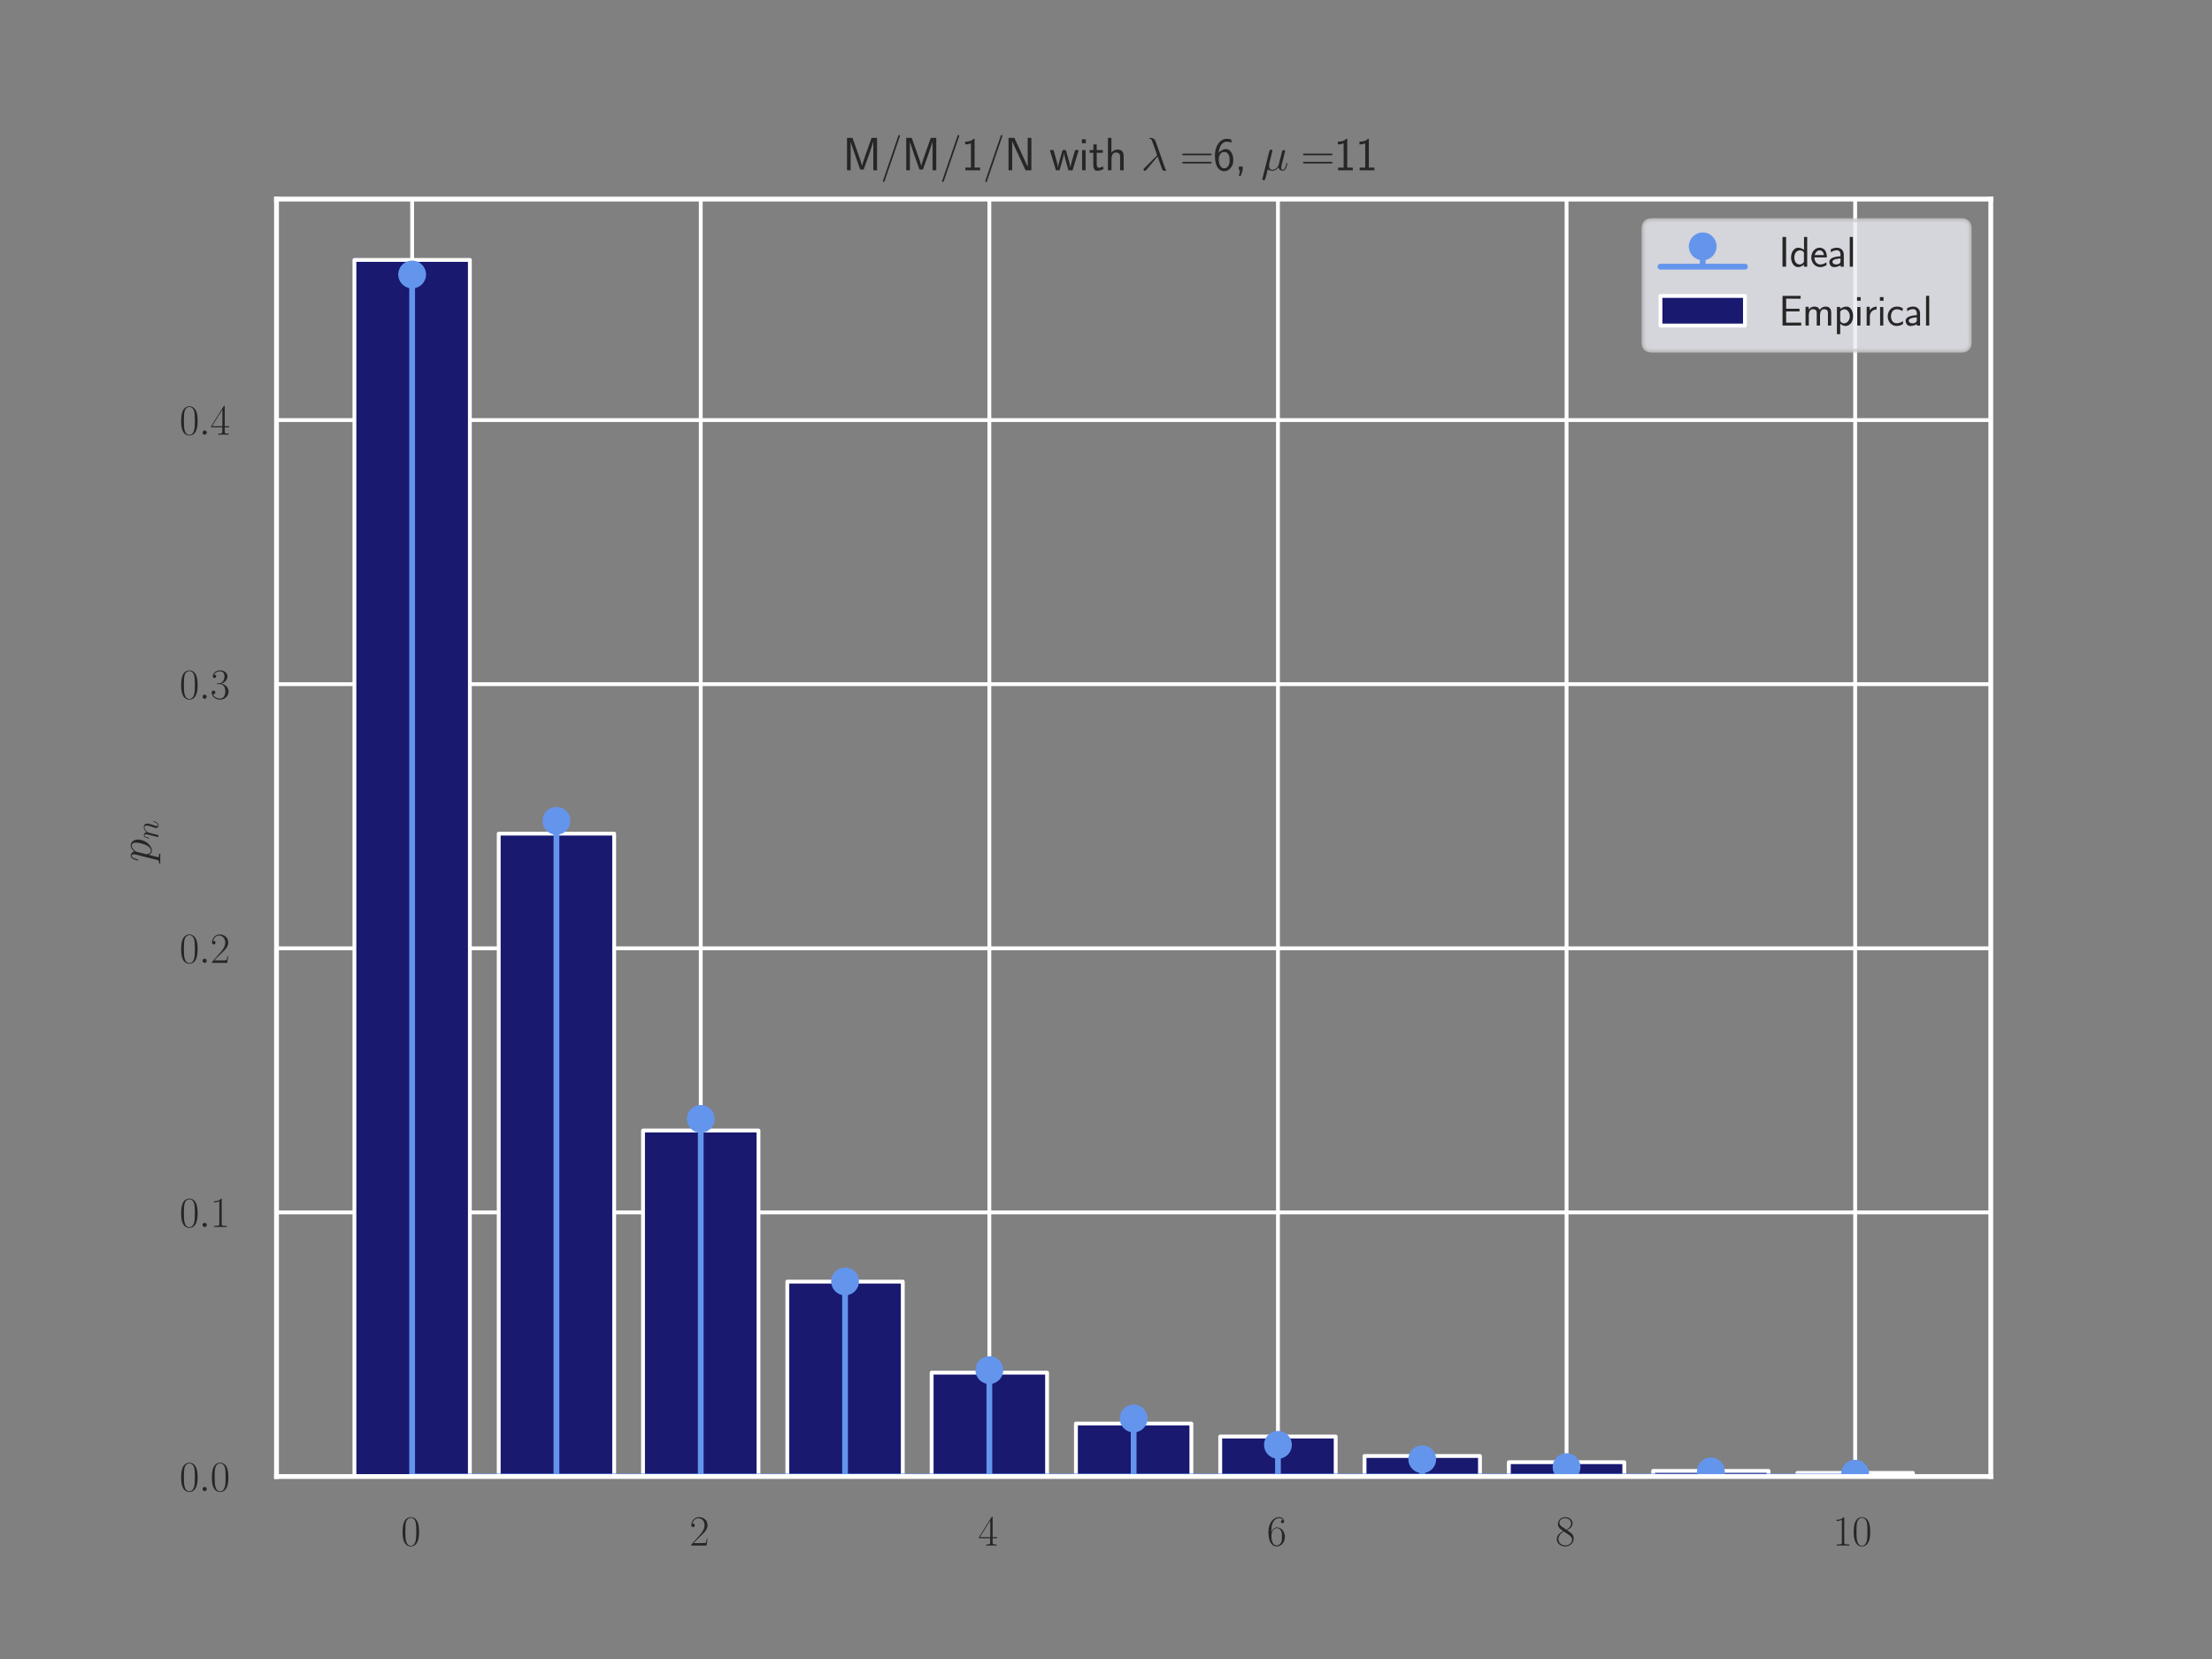 <?xml version="1.0" encoding="utf-8" standalone="no"?>
<!DOCTYPE svg PUBLIC "-//W3C//DTD SVG 1.1//EN"
  "http://www.w3.org/Graphics/SVG/1.1/DTD/svg11.dtd">
<svg xmlns:xlink="http://www.w3.org/1999/xlink" width="460.8pt" height="345.6pt" viewBox="0 0 460.8 345.6" xmlns="http://www.w3.org/2000/svg" version="1.1">
 <rect x="0" y="0" width="460.8" height="345.6" fill="#808080" stroke="none"/>
 <defs>
  <style type="text/css">*{stroke-linejoin: round; stroke-linecap: butt}</style>
 </defs>
 <g id="figure_1">
  <g id="patch_1">
   <path d="M 0 345.6 
L 460.8 345.6 
L 460.8 0 
L 0 0 
L 0 345.6 
z
" style="fill: none"/>
  </g>
  <g id="axes_1">
   <g id="patch_2">
    <path d="M 57.6 307.584 
L 414.72 307.584 
L 414.72 41.472 
L 57.6 41.472 
L 57.6 307.584 
z
" style="fill: none"/>
   </g>
   <g id="matplotlib.axis_1">
    <g id="xtick_1">
     <g id="line2d_1">
      <path d="M 85.857 307.584 
L 85.857 41.472 
" clip-path="url(#p8dc1a38977)" style="fill: none; stroke: #ffffff; stroke-width: 0.8; stroke-linecap: round"/>
     </g>
     <g id="text_1">
      <!-- $\mathdefault{0}$ -->
      <g style="fill: #262626" transform="translate(83.528 321.972) scale(0.088 -0.088)">
       <defs>
        <path id="CMR17-30" d="M 2688 2038 
C 2688 2430 2682 3099 2413 3613 
C 2176 4063 1798 4224 1466 4224 
C 1158 4224 768 4082 525 3620 
C 269 3137 243 2539 243 2038 
C 243 1671 250 1112 448 623 
C 723 -39 1216 -128 1466 -128 
C 1760 -128 2208 -7 2470 604 
C 2662 1048 2688 1568 2688 2038 
z
M 1466 -26 
C 1056 -26 813 328 723 816 
C 653 1196 653 1749 653 2109 
C 653 2604 653 3015 736 3407 
C 858 3954 1216 4121 1466 4121 
C 1728 4121 2067 3947 2189 3420 
C 2272 3054 2278 2623 2278 2109 
C 2278 1691 2278 1176 2202 797 
C 2067 96 1690 -26 1466 -26 
z
" transform="scale(0.016)"/>
       </defs>
       <use xlink:href="#CMR17-30" transform="scale(0.996)"/>
      </g>
     </g>
    </g>
    <g id="xtick_2">
     <g id="line2d_2">
      <path d="M 145.978 307.584 
L 145.978 41.472 
" clip-path="url(#p8dc1a38977)" style="fill: none; stroke: #ffffff; stroke-width: 0.8; stroke-linecap: round"/>
     </g>
     <g id="text_2">
      <!-- $\mathdefault{2}$ -->
      <g style="fill: #262626" transform="translate(143.649 321.972) scale(0.088 -0.088)">
       <defs>
        <path id="CMR17-32" d="M 2669 990 
L 2554 990 
C 2490 537 2438 460 2413 422 
C 2381 371 1920 371 1830 371 
L 602 371 
C 832 620 1280 1073 1824 1596 
C 2214 1966 2669 2400 2669 3033 
C 2669 3788 2067 4224 1395 4224 
C 691 4224 262 3603 262 3027 
C 262 2777 448 2745 525 2745 
C 589 2745 781 2783 781 3007 
C 781 3206 614 3264 525 3264 
C 486 3264 448 3257 422 3244 
C 544 3788 915 4057 1306 4057 
C 1862 4057 2227 3616 2227 3033 
C 2227 2477 1901 1998 1536 1583 
L 262 147 
L 262 0 
L 2515 0 
L 2669 990 
z
" transform="scale(0.016)"/>
       </defs>
       <use xlink:href="#CMR17-32" transform="scale(0.996)"/>
      </g>
     </g>
    </g>
    <g id="xtick_3">
     <g id="line2d_3">
      <path d="M 206.099 307.584 
L 206.099 41.472 
" clip-path="url(#p8dc1a38977)" style="fill: none; stroke: #ffffff; stroke-width: 0.8; stroke-linecap: round"/>
     </g>
     <g id="text_3">
      <!-- $\mathdefault{4}$ -->
      <g style="fill: #262626" transform="translate(203.771 321.972) scale(0.088 -0.088)">
       <defs>
        <path id="CMR17-34" d="M 2150 4147 
C 2150 4281 2144 4288 2029 4288 
L 128 1254 
L 128 1088 
L 1779 1088 
L 1779 460 
C 1779 230 1766 166 1318 166 
L 1197 166 
L 1197 0 
C 1402 12 1747 12 1965 12 
C 2182 12 2528 12 2733 0 
L 2733 166 
L 2611 166 
C 2163 166 2150 230 2150 460 
L 2150 1088 
L 2803 1088 
L 2803 1254 
L 2150 1254 
L 2150 4147 
z
M 1798 3723 
L 1798 1254 
L 256 1254 
L 1798 3723 
z
" transform="scale(0.016)"/>
       </defs>
       <use xlink:href="#CMR17-34" transform="scale(0.996)"/>
      </g>
     </g>
    </g>
    <g id="xtick_4">
     <g id="line2d_4">
      <path d="M 266.221 307.584 
L 266.221 41.472 
" clip-path="url(#p8dc1a38977)" style="fill: none; stroke: #ffffff; stroke-width: 0.8; stroke-linecap: round"/>
     </g>
     <g id="text_4">
      <!-- $\mathdefault{6}$ -->
      <g style="fill: #262626" transform="translate(263.892 321.972) scale(0.088 -0.088)">
       <defs>
        <path id="CMR17-36" d="M 678 2198 
C 678 3712 1395 4076 1811 4076 
C 1946 4076 2272 4049 2400 3782 
C 2298 3782 2106 3782 2106 3558 
C 2106 3385 2246 3328 2336 3328 
C 2394 3328 2566 3353 2566 3571 
C 2566 3987 2246 4224 1805 4224 
C 1043 4224 243 3411 243 2011 
C 243 257 966 -128 1478 -128 
C 2099 -128 2688 431 2688 1295 
C 2688 2101 2170 2688 1517 2688 
C 1126 2688 838 2430 678 1979 
L 678 2198 
z
M 1478 25 
C 691 25 691 1212 691 1450 
C 691 1914 909 2585 1504 2585 
C 1613 2585 1926 2585 2138 2140 
C 2253 1889 2253 1624 2253 1302 
C 2253 954 2253 696 2118 438 
C 1978 173 1773 25 1478 25 
z
" transform="scale(0.016)"/>
       </defs>
       <use xlink:href="#CMR17-36" transform="scale(0.996)"/>
      </g>
     </g>
    </g>
    <g id="xtick_5">
     <g id="line2d_5">
      <path d="M 326.342 307.584 
L 326.342 41.472 
" clip-path="url(#p8dc1a38977)" style="fill: none; stroke: #ffffff; stroke-width: 0.8; stroke-linecap: round"/>
     </g>
     <g id="text_5">
      <!-- $\mathdefault{8}$ -->
      <g style="fill: #262626" transform="translate(324.013 321.972) scale(0.088 -0.088)">
       <defs>
        <path id="CMR17-38" d="M 1741 2289 
C 2144 2494 2554 2803 2554 3298 
C 2554 3884 1990 4224 1472 4224 
C 890 4224 378 3800 378 3215 
C 378 3054 416 2777 666 2533 
C 730 2469 998 2276 1171 2154 
C 883 2006 211 1652 211 945 
C 211 282 838 -128 1459 -128 
C 2144 -128 2720 366 2720 1022 
C 2720 1607 2330 1877 2074 2051 
L 1741 2289 
z
M 902 2855 
C 851 2887 595 3086 595 3388 
C 595 3781 998 4076 1459 4076 
C 1965 4076 2336 3716 2336 3298 
C 2336 2700 1670 2359 1638 2359 
C 1632 2359 1626 2359 1574 2398 
L 902 2855 
z
M 2080 1536 
C 2176 1466 2483 1253 2483 861 
C 2483 385 2010 25 1472 25 
C 890 25 448 443 448 951 
C 448 1459 838 1884 1280 2083 
L 2080 1536 
z
" transform="scale(0.016)"/>
       </defs>
       <use xlink:href="#CMR17-38" transform="scale(0.996)"/>
      </g>
     </g>
    </g>
    <g id="xtick_6">
     <g id="line2d_6">
      <path d="M 386.463 307.584 
L 386.463 41.472 
" clip-path="url(#p8dc1a38977)" style="fill: none; stroke: #ffffff; stroke-width: 0.8; stroke-linecap: round"/>
     </g>
     <g id="text_6">
      <!-- $\mathdefault{10}$ -->
      <g style="fill: #262626" transform="translate(381.805 321.972) scale(0.088 -0.088)">
       <defs>
        <path id="CMR17-31" d="M 1702 4083 
C 1702 4217 1696 4224 1606 4224 
C 1357 3927 979 3833 621 3820 
C 602 3820 570 3820 563 3808 
C 557 3795 557 3782 557 3648 
C 755 3648 1088 3686 1344 3839 
L 1344 467 
C 1344 243 1331 166 781 166 
L 589 166 
L 589 0 
C 896 6 1216 12 1523 12 
C 1830 12 2150 6 2458 0 
L 2458 166 
L 2266 166 
C 1715 166 1702 236 1702 467 
L 1702 4083 
z
" transform="scale(0.016)"/>
       </defs>
       <use xlink:href="#CMR17-31" transform="scale(0.996)"/>
       <use xlink:href="#CMR17-30" transform="translate(45.69 0) scale(0.996)"/>
      </g>
     </g>
    </g>
   </g>
   <g id="matplotlib.axis_2">
    <g id="ytick_1">
     <g id="line2d_7">
      <path d="M 57.6 307.584 
L 414.72 307.584 
" clip-path="url(#p8dc1a38977)" style="fill: none; stroke: #ffffff; stroke-width: 0.8; stroke-linecap: round"/>
     </g>
     <g id="text_7">
      <!-- $\mathdefault{0.0}$ -->
      <g style="fill: #262626" transform="translate(37.397 310.628) scale(0.088 -0.088)">
       <defs>
        <path id="CMMI12-3a" d="M 1178 307 
C 1178 492 1024 620 870 620 
C 685 620 557 467 557 313 
C 557 128 710 0 864 0 
C 1050 0 1178 153 1178 307 
z
" transform="scale(0.016)"/>
       </defs>
       <use xlink:href="#CMR17-30" transform="scale(0.996)"/>
       <use xlink:href="#CMMI12-3a" transform="translate(45.69 0) scale(0.996)"/>
       <use xlink:href="#CMR17-30" transform="translate(72.788 0) scale(0.996)"/>
      </g>
     </g>
    </g>
    <g id="ytick_2">
     <g id="line2d_8">
      <path d="M 57.6 252.565 
L 414.72 252.565 
" clip-path="url(#p8dc1a38977)" style="fill: none; stroke: #ffffff; stroke-width: 0.8; stroke-linecap: round"/>
     </g>
     <g id="text_8">
      <!-- $\mathdefault{0.1}$ -->
      <g style="fill: #262626" transform="translate(37.397 255.609) scale(0.088 -0.088)">
       <use xlink:href="#CMR17-30" transform="scale(0.996)"/>
       <use xlink:href="#CMMI12-3a" transform="translate(45.69 0) scale(0.996)"/>
       <use xlink:href="#CMR17-31" transform="translate(72.788 0) scale(0.996)"/>
      </g>
     </g>
    </g>
    <g id="ytick_3">
     <g id="line2d_9">
      <path d="M 57.6 197.546 
L 414.72 197.546 
" clip-path="url(#p8dc1a38977)" style="fill: none; stroke: #ffffff; stroke-width: 0.8; stroke-linecap: round"/>
     </g>
     <g id="text_9">
      <!-- $\mathdefault{0.2}$ -->
      <g style="fill: #262626" transform="translate(37.397 200.59) scale(0.088 -0.088)">
       <use xlink:href="#CMR17-30" transform="scale(0.996)"/>
       <use xlink:href="#CMMI12-3a" transform="translate(45.69 0) scale(0.996)"/>
       <use xlink:href="#CMR17-32" transform="translate(72.788 0) scale(0.996)"/>
      </g>
     </g>
    </g>
    <g id="ytick_4">
     <g id="line2d_10">
      <path d="M 57.6 142.527 
L 414.72 142.527 
" clip-path="url(#p8dc1a38977)" style="fill: none; stroke: #ffffff; stroke-width: 0.8; stroke-linecap: round"/>
     </g>
     <g id="text_10">
      <!-- $\mathdefault{0.3}$ -->
      <g style="fill: #262626" transform="translate(37.397 145.572) scale(0.088 -0.088)">
       <defs>
        <path id="CMR17-33" d="M 1414 2176 
C 1984 2176 2234 1673 2234 1094 
C 2234 322 1824 25 1453 25 
C 1114 25 563 193 390 691 
C 422 678 454 678 486 678 
C 640 678 755 780 755 947 
C 755 1132 614 1216 486 1216 
C 378 1216 211 1164 211 927 
C 211 335 787 -128 1466 -128 
C 2176 -128 2720 432 2720 1087 
C 2720 1718 2208 2176 1600 2246 
C 2086 2347 2554 2776 2554 3353 
C 2554 3856 2048 4224 1472 4224 
C 890 4224 378 3862 378 3347 
C 378 3123 544 3084 627 3084 
C 762 3084 877 3167 877 3334 
C 877 3500 762 3584 627 3584 
C 602 3584 570 3584 544 3571 
C 730 3999 1235 4076 1459 4076 
C 1683 4076 2106 3966 2106 3347 
C 2106 3167 2080 2851 1862 2574 
C 1670 2329 1453 2316 1242 2297 
C 1210 2297 1062 2284 1037 2284 
C 992 2278 966 2272 966 2227 
C 966 2182 973 2176 1101 2176 
L 1414 2176 
z
" transform="scale(0.016)"/>
       </defs>
       <use xlink:href="#CMR17-30" transform="scale(0.996)"/>
       <use xlink:href="#CMMI12-3a" transform="translate(45.69 0) scale(0.996)"/>
       <use xlink:href="#CMR17-33" transform="translate(72.788 0) scale(0.996)"/>
      </g>
     </g>
    </g>
    <g id="ytick_5">
     <g id="line2d_11">
      <path d="M 57.6 87.509 
L 414.72 87.509 
" clip-path="url(#p8dc1a38977)" style="fill: none; stroke: #ffffff; stroke-width: 0.8; stroke-linecap: round"/>
     </g>
     <g id="text_11">
      <!-- $\mathdefault{0.4}$ -->
      <g style="fill: #262626" transform="translate(37.397 90.553) scale(0.088 -0.088)">
       <use xlink:href="#CMR17-30" transform="scale(0.996)"/>
       <use xlink:href="#CMMI12-3a" transform="translate(45.69 0) scale(0.996)"/>
       <use xlink:href="#CMR17-34" transform="translate(72.788 0) scale(0.996)"/>
      </g>
     </g>
    </g>
    <g id="text_12">
     <!-- $p_n$ -->
     <g style="fill: #262626" transform="translate(31.538 179.572) rotate(-90) scale(0.096 -0.096)">
      <defs>
       <path id="CMMI12-70" d="M 275 -794 
C 230 -981 205 -1031 -58 -1031 
C -135 -1031 -199 -1031 -199 -1152 
C -199 -1165 -192 -1216 -122 -1216 
C -39 -1216 51 -1204 134 -1204 
L 410 -1204 
C 544 -1204 870 -1216 1005 -1216 
C 1043 -1216 1120 -1216 1120 -1101 
C 1120 -1031 1075 -1031 966 -1031 
C 672 -1031 653 -987 653 -937 
C 653 -863 941 217 979 364 
C 1050 185 1222 -64 1555 -64 
C 2278 -64 3059 874 3059 1813 
C 3059 2400 2726 2816 2246 2816 
C 1837 2816 1491 2419 1421 2330 
C 1370 2649 1120 2816 864 2816 
C 678 2816 531 2726 410 2483 
C 294 2253 205 1864 205 1838 
C 205 1813 230 1781 275 1781 
C 326 1781 333 1787 371 1934 
C 467 2311 589 2687 845 2687 
C 992 2687 1043 2585 1043 2394 
C 1043 2241 1024 2177 998 2062 
L 275 -794 
z
M 1382 1992 
C 1427 2170 1606 2356 1709 2445 
C 1779 2509 1990 2687 2234 2687 
C 2515 2687 2643 2407 2643 2075 
C 2643 1768 2464 1047 2304 715 
C 2144 370 1850 64 1555 64 
C 1120 64 1050 613 1050 638 
C 1050 657 1062 708 1069 740 
L 1382 1992 
z
" transform="scale(0.016)"/>
       <path id="CMMI12-6e" d="M 1318 1870 
C 1331 1909 1491 2228 1728 2432 
C 1894 2585 2112 2687 2362 2687 
C 2618 2687 2707 2496 2707 2241 
C 2707 1877 2445 1149 2317 804 
C 2259 651 2227 568 2227 453 
C 2227 166 2426 -64 2733 -64 
C 3328 -64 3552 874 3552 913 
C 3552 945 3526 970 3488 970 
C 3430 970 3424 951 3392 842 
C 3245 319 3002 64 2752 64 
C 2688 64 2586 70 2586 274 
C 2586 434 2656 625 2694 715 
C 2822 1066 3091 1781 3091 2145 
C 3091 2528 2867 2816 2381 2816 
C 1811 2816 1510 2413 1395 2253 
C 1376 2617 1114 2816 832 2816 
C 627 2816 486 2694 378 2477 
C 262 2247 173 1864 173 1838 
C 173 1813 198 1781 243 1781 
C 294 1781 301 1787 339 1934 
C 442 2324 557 2687 813 2687 
C 960 2687 1011 2585 1011 2394 
C 1011 2253 947 2004 902 1807 
L 723 1117 
C 698 996 627 708 595 593 
C 550 427 480 127 480 95 
C 480 6 550 -64 646 -64 
C 723 -64 813 -26 864 70 
C 877 102 934 325 966 453 
L 1107 1028 
L 1318 1870 
z
" transform="scale(0.016)"/>
      </defs>
      <use xlink:href="#CMMI12-70" transform="scale(0.996)"/>
      <use xlink:href="#CMMI12-6e" transform="translate(48.96 -14.944) scale(0.697)"/>
     </g>
    </g>
   </g>
   <g id="patch_3">
    <path d="M 73.833 307.584 
L 97.881 307.584 
L 97.881 54.144 
L 73.833 54.144 
z
" clip-path="url(#p8dc1a38977)" style="fill: #191970; stroke: #ffffff; stroke-width: 0.8; stroke-linejoin: miter"/>
   </g>
   <g id="patch_4">
    <path d="M 103.893 307.584 
L 127.942 307.584 
L 127.942 173.657 
L 103.893 173.657 
z
" clip-path="url(#p8dc1a38977)" style="fill: #191970; stroke: #ffffff; stroke-width: 0.8; stroke-linejoin: miter"/>
   </g>
   <g id="patch_5">
    <path d="M 133.954 307.584 
L 158.002 307.584 
L 158.002 235.51 
L 133.954 235.51 
z
" clip-path="url(#p8dc1a38977)" style="fill: #191970; stroke: #ffffff; stroke-width: 0.8; stroke-linejoin: miter"/>
   </g>
   <g id="patch_6">
    <path d="M 164.015 307.584 
L 188.063 307.584 
L 188.063 266.985 
L 164.015 266.985 
z
" clip-path="url(#p8dc1a38977)" style="fill: #191970; stroke: #ffffff; stroke-width: 0.8; stroke-linejoin: miter"/>
   </g>
   <g id="patch_7">
    <path d="M 194.075 307.584 
L 218.124 307.584 
L 218.124 285.952 
L 194.075 285.952 
z
" clip-path="url(#p8dc1a38977)" style="fill: #191970; stroke: #ffffff; stroke-width: 0.8; stroke-linejoin: miter"/>
   </g>
   <g id="patch_8">
    <path d="M 224.136 307.584 
L 248.184 307.584 
L 248.184 296.554 
L 224.136 296.554 
z
" clip-path="url(#p8dc1a38977)" style="fill: #191970; stroke: #ffffff; stroke-width: 0.8; stroke-linejoin: miter"/>
   </g>
   <g id="patch_9">
    <path d="M 254.196 307.584 
L 278.245 307.584 
L 278.245 299.26 
L 254.196 299.26 
z
" clip-path="url(#p8dc1a38977)" style="fill: #191970; stroke: #ffffff; stroke-width: 0.8; stroke-linejoin: miter"/>
   </g>
   <g id="patch_10">
    <path d="M 284.257 307.584 
L 308.305 307.584 
L 308.305 303.313 
L 284.257 303.313 
z
" clip-path="url(#p8dc1a38977)" style="fill: #191970; stroke: #ffffff; stroke-width: 0.8; stroke-linejoin: miter"/>
   </g>
   <g id="patch_11">
    <path d="M 314.318 307.584 
L 338.366 307.584 
L 338.366 304.601 
L 314.318 304.601 
z
" clip-path="url(#p8dc1a38977)" style="fill: #191970; stroke: #ffffff; stroke-width: 0.8; stroke-linejoin: miter"/>
   </g>
   <g id="patch_12">
    <path d="M 344.378 307.584 
L 368.427 307.584 
L 368.427 306.424 
L 344.378 306.424 
z
" clip-path="url(#p8dc1a38977)" style="fill: #191970; stroke: #ffffff; stroke-width: 0.8; stroke-linejoin: miter"/>
   </g>
   <g id="patch_13">
    <path d="M 374.439 307.584 
L 398.487 307.584 
L 398.487 306.835 
L 374.439 306.835 
z
" clip-path="url(#p8dc1a38977)" style="fill: #191970; stroke: #ffffff; stroke-width: 0.8; stroke-linejoin: miter"/>
   </g>
   <g id="LineCollection_1">
    <path d="M 85.857 307.584 
L 85.857 57.18 
" clip-path="url(#p8dc1a38977)" style="fill: none; stroke: #6495ed; stroke-width: 1.2"/>
    <path d="M 115.918 307.584 
L 115.918 171 
" clip-path="url(#p8dc1a38977)" style="fill: none; stroke: #6495ed; stroke-width: 1.2"/>
    <path d="M 145.978 307.584 
L 145.978 233.084 
" clip-path="url(#p8dc1a38977)" style="fill: none; stroke: #6495ed; stroke-width: 1.2"/>
    <path d="M 176.039 307.584 
L 176.039 266.947 
" clip-path="url(#p8dc1a38977)" style="fill: none; stroke: #6495ed; stroke-width: 1.2"/>
    <path d="M 206.099 307.584 
L 206.099 285.419 
" clip-path="url(#p8dc1a38977)" style="fill: none; stroke: #6495ed; stroke-width: 1.2"/>
    <path d="M 236.16 307.584 
L 236.16 295.494 
" clip-path="url(#p8dc1a38977)" style="fill: none; stroke: #6495ed; stroke-width: 1.2"/>
    <path d="M 266.221 307.584 
L 266.221 300.989 
" clip-path="url(#p8dc1a38977)" style="fill: none; stroke: #6495ed; stroke-width: 1.2"/>
    <path d="M 296.281 307.584 
L 296.281 303.987 
" clip-path="url(#p8dc1a38977)" style="fill: none; stroke: #6495ed; stroke-width: 1.2"/>
    <path d="M 326.342 307.584 
L 326.342 305.622 
" clip-path="url(#p8dc1a38977)" style="fill: none; stroke: #6495ed; stroke-width: 1.2"/>
    <path d="M 356.402 307.584 
L 356.402 306.514 
" clip-path="url(#p8dc1a38977)" style="fill: none; stroke: #6495ed; stroke-width: 1.2"/>
    <path d="M 386.463 307.584 
L 386.463 307 
" clip-path="url(#p8dc1a38977)" style="fill: none; stroke: #6495ed; stroke-width: 1.2"/>
   </g>
   <g id="line2d_12">
    <defs>
     <path id="m2372fa82b0" d="M 0 2.4 
C 0.636 2.4 1.247 2.147 1.697 1.697 
C 2.147 1.247 2.4 0.636 2.4 0 
C 2.4 -0.636 2.147 -1.247 1.697 -1.697 
C 1.247 -2.147 0.636 -2.4 0 -2.4 
C -0.636 -2.4 -1.247 -2.147 -1.697 -1.697 
C -2.147 -1.247 -2.4 -0.636 -2.4 0 
C -2.4 0.636 -2.147 1.247 -1.697 1.697 
C -1.247 2.147 -0.636 2.4 0 2.4 
z
" style="stroke: #6495ed"/>
    </defs>
    <g clip-path="url(#p8dc1a38977)">
     <use xlink:href="#m2372fa82b0" x="85.857" y="57.18" style="fill: #6495ed; stroke: #6495ed"/>
     <use xlink:href="#m2372fa82b0" x="115.918" y="171" style="fill: #6495ed; stroke: #6495ed"/>
     <use xlink:href="#m2372fa82b0" x="145.978" y="233.084" style="fill: #6495ed; stroke: #6495ed"/>
     <use xlink:href="#m2372fa82b0" x="176.039" y="266.947" style="fill: #6495ed; stroke: #6495ed"/>
     <use xlink:href="#m2372fa82b0" x="206.099" y="285.419" style="fill: #6495ed; stroke: #6495ed"/>
     <use xlink:href="#m2372fa82b0" x="236.16" y="295.494" style="fill: #6495ed; stroke: #6495ed"/>
     <use xlink:href="#m2372fa82b0" x="266.221" y="300.989" style="fill: #6495ed; stroke: #6495ed"/>
     <use xlink:href="#m2372fa82b0" x="296.281" y="303.987" style="fill: #6495ed; stroke: #6495ed"/>
     <use xlink:href="#m2372fa82b0" x="326.342" y="305.622" style="fill: #6495ed; stroke: #6495ed"/>
     <use xlink:href="#m2372fa82b0" x="356.402" y="306.514" style="fill: #6495ed; stroke: #6495ed"/>
     <use xlink:href="#m2372fa82b0" x="386.463" y="307" style="fill: #6495ed; stroke: #6495ed"/>
    </g>
   </g>
   <g id="line2d_13">
    <path d="M 85.857 307.584 
L 386.463 307.584 
" clip-path="url(#p8dc1a38977)" style="fill: none; stroke: #6495ed; stroke-width: 1.2; stroke-linecap: round"/>
   </g>
   <g id="patch_14">
    <path d="M 57.6 307.584 
L 57.6 41.472 
" style="fill: none; stroke: #ffffff; stroke-linejoin: miter; stroke-linecap: square"/>
   </g>
   <g id="patch_15">
    <path d="M 414.72 307.584 
L 414.72 41.472 
" style="fill: none; stroke: #ffffff; stroke-linejoin: miter; stroke-linecap: square"/>
   </g>
   <g id="patch_16">
    <path d="M 57.6 307.584 
L 414.72 307.584 
" style="fill: none; stroke: #ffffff; stroke-linejoin: miter; stroke-linecap: square"/>
   </g>
   <g id="patch_17">
    <path d="M 57.6 41.472 
L 414.72 41.472 
" style="fill: none; stroke: #ffffff; stroke-linejoin: miter; stroke-linecap: square"/>
   </g>
   <g id="text_13">
    <!-- M/M/1/N with $\lambda = $6, $\mu = $11 -->
    <g style="fill: #262626" transform="translate(175.564 35.472) scale(0.096 -0.096)">
     <defs>
      <path id="CMSS17-4d" d="M 3194 2373 
L 2886 1476 
C 2835 1311 2662 795 2624 592 
L 2618 592 
C 2598 719 2560 853 2458 1177 
C 2400 1368 2336 1565 2272 1743 
L 1325 4416 
L 576 4416 
L 576 0 
L 1075 0 
L 1075 3899 
L 1082 3899 
C 1082 3893 1139 3613 1530 2500 
L 2374 102 
L 2848 102 
L 3610 2233 
C 3661 2379 3821 2843 3891 3066 
C 3955 3257 4115 3728 4154 3912 
L 4160 3912 
L 4160 0 
L 4666 0 
L 4666 4416 
L 3923 4416 
L 3194 2373 
z
" transform="scale(0.016)"/>
      <path id="CMSS17-2f" d="M 2637 4575 
C 2669 4658 2669 4671 2669 4684 
C 2669 4761 2611 4800 2560 4800 
C 2483 4800 2458 4748 2432 4671 
L 365 -1376 
C 333 -1460 333 -1472 333 -1485 
C 333 -1562 390 -1600 442 -1600 
C 518 -1600 544 -1549 570 -1472 
L 2637 4575 
z
" transform="scale(0.016)"/>
      <path id="CMSS17-31" d="M 1818 4288 
L 1696 4288 
C 1350 3949 947 3902 538 3891 
L 538 3520 
C 723 3526 1024 3539 1325 3673 
L 1325 371 
L 570 371 
L 570 0 
L 2573 0 
L 2573 371 
L 1818 371 
L 1818 4288 
z
" transform="scale(0.016)"/>
      <path id="CMSS17-4e" d="M 1466 4179 
L 1350 4416 
L 563 4416 
L 563 0 
L 1062 0 
L 1062 3925 
L 1069 3931 
C 1114 3817 1139 3759 1402 3193 
L 2771 236 
L 2886 0 
L 3674 0 
L 3674 4416 
L 3174 4416 
L 3174 490 
L 3168 484 
C 3123 598 3098 655 2835 1222 
L 1466 4179 
z
" transform="scale(0.016)"/>
      <path id="CMSS17-77" d="M 4013 2752 
L 3526 2752 
L 3187 1600 
C 3117 1356 2918 684 2893 371 
L 2886 371 
C 2874 563 2765 1024 2586 1632 
L 2259 2752 
L 1818 2752 
L 1498 1657 
C 1338 1100 1216 627 1203 371 
L 1197 371 
C 1171 748 909 1632 870 1772 
L 582 2752 
L 83 2752 
L 915 0 
L 1402 0 
C 1734 1100 1990 1952 2010 2380 
C 2022 2169 2131 1715 2195 1491 
L 2618 0 
L 3181 0 
L 4013 2752 
z
" transform="scale(0.016)"/>
      <path id="CMSS17-69" d="M 979 4224 
L 442 4224 
L 442 3686 
L 979 3686 
L 979 4224 
z
M 947 2752 
L 474 2752 
L 474 0 
L 947 0 
L 947 2752 
z
" transform="scale(0.016)"/>
      <path id="CMSS17-74" d="M 1069 2380 
L 1901 2380 
L 1901 2752 
L 1069 2752 
L 1069 3520 
L 614 3520 
L 614 2752 
L 109 2752 
L 109 2380 
L 602 2380 
L 602 751 
C 602 384 685 -64 1107 -64 
C 1427 -64 1722 25 2003 172 
L 1901 551 
C 1747 416 1562 339 1363 339 
C 1082 339 1069 699 1069 860 
L 1069 2380 
z
" transform="scale(0.016)"/>
      <path id="CMSS17-68" d="M 2618 1878 
C 2618 2283 2522 2816 1798 2816 
C 1395 2816 1133 2617 947 2399 
L 947 4416 
L 474 4416 
L 474 0 
L 960 0 
L 960 1556 
C 960 1962 1114 2425 1549 2425 
C 2112 2425 2131 2045 2131 1826 
L 2131 0 
L 2618 0 
L 2618 1878 
z
" transform="scale(0.016)"/>
      <path id="CMMI12-15" d="M 1978 3963 
C 1818 4416 1312 4416 1229 4416 
C 1190 4416 1120 4416 1120 4351 
C 1120 4300 1158 4294 1190 4287 
C 1286 4275 1363 4262 1466 4078 
C 1530 3957 2189 2055 2189 2042 
C 2189 2036 2182 2029 2131 1978 
L 467 305 
C 390 229 339 178 339 95 
C 339 6 416 -71 518 -71 
C 544 -71 614 -58 653 -20 
C 755 76 1670 1190 2253 1877 
C 2419 1380 2624 795 2822 261 
C 2854 165 2886 76 2976 -7 
C 3040 -64 3053 -64 3232 -64 
L 3354 -64 
C 3379 -64 3424 -64 3424 -13 
C 3424 12 3418 19 3392 44 
C 3334 114 3290 229 3264 305 
L 1978 3963 
z
" transform="scale(0.016)"/>
      <path id="CMR17-3d" d="M 4115 2048 
C 4211 2048 4307 2048 4307 2156 
C 4307 2272 4198 2272 4090 2272 
L 512 2272 
C 403 2272 294 2272 294 2156 
C 294 2048 390 2048 486 2048 
L 4115 2048 
z
M 4090 927 
C 4198 927 4307 927 4307 1043 
C 4307 1152 4211 1152 4115 1152 
L 486 1152 
C 390 1152 294 1152 294 1043 
C 294 927 403 927 512 927 
L 4090 927 
z
" transform="scale(0.016)"/>
      <path id="CMSS17-36" d="M 2496 4159 
C 2227 4268 2035 4288 1856 4288 
C 1024 4288 250 3408 250 2023 
C 250 268 986 -128 1510 -128 
C 1798 -128 2086 -39 2362 281 
C 2643 619 2752 900 2752 1392 
C 2752 2183 2362 2886 1779 2886 
C 1357 2886 992 2662 768 2381 
C 832 3290 1254 3897 1862 3897 
C 2029 3897 2246 3871 2496 3760 
L 2496 4159 
z
M 774 1372 
C 774 1423 774 1455 781 1551 
C 781 2049 1069 2496 1536 2496 
C 1837 2496 1990 2336 2106 2138 
C 2240 1889 2246 1653 2246 1392 
C 2246 1143 2246 894 2099 638 
C 1978 441 1818 268 1510 268 
C 902 268 800 1117 774 1372 
z
" transform="scale(0.016)"/>
      <path id="CMSS17-2c" d="M 1088 6 
L 1088 512 
L 576 512 
L 576 0 
L 736 0 
L 570 -775 
L 826 -775 
L 1088 6 
z
" transform="scale(0.016)"/>
      <path id="CMMI12-16" d="M 922 140 
C 1082 -7 1318 -64 1536 -64 
C 1946 -64 2227 210 2374 408 
C 2438 70 2707 -64 2931 -64 
C 3123 -64 3277 51 3392 281 
C 3494 498 3584 887 3584 913 
C 3584 944 3558 970 3520 970 
C 3462 970 3456 938 3430 842 
C 3334 466 3213 64 2950 64 
C 2765 64 2752 229 2752 357 
C 2752 504 2810 734 2854 925 
L 3034 1615 
C 3059 1736 3130 2023 3162 2138 
C 3200 2291 3270 2566 3270 2591 
C 3270 2687 3194 2752 3098 2752 
C 3040 2752 2906 2726 2854 2534 
L 2406 759 
C 2374 632 2374 619 2291 517 
C 2214 408 1965 64 1562 64 
C 1203 64 1088 325 1088 625 
C 1088 811 1146 1034 1171 1143 
L 1459 2292 
C 1491 2413 1542 2617 1542 2656 
C 1542 2758 1459 2816 1376 2816 
C 1318 2816 1178 2796 1126 2592 
L 198 -1085 
C 192 -1116 179 -1154 179 -1191 
C 179 -1287 256 -1351 352 -1351 
C 538 -1351 576 -1204 621 -1029 
L 922 140 
z
" transform="scale(0.016)"/>
     </defs>
     <use xlink:href="#CMSS17-4d" transform="scale(0.996)"/>
     <use xlink:href="#CMSS17-2f" transform="translate(81.676 0) scale(0.996)"/>
     <use xlink:href="#CMSS17-4d" transform="translate(128.52 0) scale(0.996)"/>
     <use xlink:href="#CMSS17-2f" transform="translate(210.196 0) scale(0.996)"/>
     <use xlink:href="#CMSS17-31" transform="translate(257.039 0) scale(0.996)"/>
     <use xlink:href="#CMSS17-2f" transform="translate(303.883 0) scale(0.996)"/>
     <use xlink:href="#CMSS17-4e" transform="translate(350.727 0) scale(0.996)"/>
     <use xlink:href="#CMSS17-77" transform="translate(448.017 0) scale(0.996)"/>
     <use xlink:href="#CMSS17-69" transform="translate(511.837 0) scale(0.996)"/>
     <use xlink:href="#CMSS17-74" transform="translate(534.017 0) scale(0.996)"/>
     <use xlink:href="#CMSS17-68" transform="translate(567.849 0) scale(0.996)"/>
     <use xlink:href="#CMMI12-15" transform="translate(647.283 0) scale(0.996)"/>
     <use xlink:href="#CMR17-3d" transform="translate(731.861 0) scale(0.996)"/>
     <use xlink:href="#CMSS17-36" transform="translate(803.576 0) scale(0.996)"/>
     <use xlink:href="#CMSS17-2c" transform="translate(850.42 0) scale(0.996)"/>
     <use xlink:href="#CMMI12-16" transform="translate(907.673 0) scale(0.996)"/>
     <use xlink:href="#CMR17-3d" transform="translate(994.038 0) scale(0.996)"/>
     <use xlink:href="#CMSS17-31" transform="translate(1065.753 0) scale(0.996)"/>
     <use xlink:href="#CMSS17-31" transform="translate(1112.597 0) scale(0.996)"/>
    </g>
   </g>
   <g id="legend_1">
    <g id="patch_18">
     <path d="M 344.144 73.041 
L 408.56 73.041 
Q 410.32 73.041 410.32 71.281 
L 410.32 47.632 
Q 410.32 45.872 408.56 45.872 
L 344.144 45.872 
Q 342.384 45.872 342.384 47.632 
L 342.384 71.281 
Q 342.384 73.041 344.144 73.041 
z
" style="fill: #eaeaf2; opacity: 0.8; stroke: #cccccc; stroke-width: 0.8; stroke-linejoin: miter"/>
    </g>
    <g id="line2d_14">
     <path d="M 354.704 55.552 
L 354.704 51.317 
" style="fill: none; stroke: #6495ed; stroke-width: 1.2"/>
    </g>
    <g id="line2d_15">
     <path d="M 345.904 55.552 
L 363.504 55.552 
" style="fill: none; stroke: #6495ed; stroke-width: 1.2; stroke-linecap: round"/>
    </g>
    <g id="line2d_16">
     <g>
      <use xlink:href="#m2372fa82b0" x="354.704" y="51.317" style="fill: #6495ed; stroke: #6495ed"/>
     </g>
    </g>
    <g id="text_14">
     <!-- Ideal -->
     <g style="fill: #262626" transform="translate(370.544 55.552) scale(0.088 -0.088)">
      <defs>
       <path id="CMSS17-49" d="M 1094 4416 
L 557 4416 
L 557 0 
L 1094 0 
L 1094 4416 
z
" transform="scale(0.016)"/>
       <path id="CMSS17-64" d="M 2611 4416 
L 2138 4416 
L 2138 2495 
C 1939 2662 1613 2816 1254 2816 
C 672 2816 211 2179 211 1375 
C 211 572 666 -64 1235 -64 
C 1677 -64 1971 172 2125 307 
L 2125 -13 
L 2611 -13 
L 2611 4416 
z
M 2125 851 
C 2125 760 2125 663 1926 488 
C 1798 378 1645 326 1498 326 
C 1152 326 698 585 698 1369 
C 698 2185 1210 2425 1562 2425 
C 1798 2425 1990 2308 2125 2114 
L 2125 851 
z
" transform="scale(0.016)"/>
       <path id="CMSS17-65" d="M 2502 1375 
C 2502 1587 2490 2001 2285 2347 
C 2061 2713 1696 2816 1421 2816 
C 755 2816 192 2184 192 1363 
C 192 579 774 -64 1510 -64 
C 1798 -64 2150 19 2470 249 
C 2470 275 2458 414 2451 421 
C 2451 433 2432 629 2432 655 
C 2125 408 1773 326 1517 326 
C 1107 326 666 667 646 1375 
L 2502 1375 
z
M 698 1728 
C 781 2086 1062 2425 1421 2425 
C 1517 2425 1965 2412 2080 1728 
L 698 1728 
z
" transform="scale(0.016)"/>
       <path id="CMSS17-61" d="M 2406 1789 
C 2406 2399 1978 2816 1402 2816 
C 1120 2816 813 2764 461 2559 
L 499 2133 
C 659 2250 934 2438 1395 2438 
C 1722 2438 1920 2185 1920 1782 
L 1920 1536 
C 896 1504 256 1209 256 711 
C 256 452 416 -64 947 -64 
C 1043 -64 1562 -52 1933 224 
L 1933 -13 
L 2406 -13 
L 2406 1789 
z
M 1920 824 
C 1920 711 1920 559 1728 446 
C 1562 339 1350 326 1261 326 
C 941 326 723 503 723 723 
C 723 1165 1722 1209 1920 1216 
L 1920 824 
z
" transform="scale(0.016)"/>
       <path id="CMSS17-6c" d="M 947 4416 
L 474 4416 
L 474 0 
L 947 0 
L 947 4416 
z
" transform="scale(0.016)"/>
      </defs>
      <use xlink:href="#CMSS17-49" transform="scale(0.996)"/>
      <use xlink:href="#CMSS17-64" transform="translate(25.784 0) scale(0.996)"/>
      <use xlink:href="#CMSS17-65" transform="translate(73.989 0) scale(0.996)"/>
      <use xlink:href="#CMSS17-61" transform="translate(115.628 0) scale(0.996)"/>
      <use xlink:href="#CMSS17-6c" transform="translate(160.55 0) scale(0.996)"/>
     </g>
    </g>
    <g id="patch_19">
     <path d="M 345.904 67.817 
L 363.504 67.817 
L 363.504 61.657 
L 345.904 61.657 
z
" style="fill: #191970; stroke: #ffffff; stroke-width: 0.8; stroke-linejoin: miter"/>
    </g>
    <g id="text_15">
     <!-- Empirical -->
     <g style="fill: #262626" transform="translate(370.544 67.817) scale(0.088 -0.088)">
      <defs>
       <path id="CMSS17-45" d="M 1958 435 
C 1446 435 1216 435 1101 428 
L 1101 2105 
L 3085 2105 
L 3085 2496 
L 1101 2496 
L 1101 3993 
L 1926 3993 
C 2003 3993 2080 3987 2157 3987 
L 3251 3987 
L 3251 4403 
L 563 4403 
L 563 0 
L 3334 0 
L 3334 441 
L 1958 435 
z
" transform="scale(0.016)"/>
       <path id="CMSS17-6d" d="M 4288 1878 
C 4288 2309 4179 2816 3462 2816 
C 2982 2816 2694 2515 2566 2328 
C 2451 2668 2182 2816 1798 2816 
C 1363 2816 1088 2566 941 2386 
L 941 2783 
L 474 2783 
L 474 0 
L 960 0 
L 960 1556 
C 960 1936 1101 2425 1555 2425 
C 2138 2425 2138 2013 2138 1826 
L 2138 0 
L 2624 0 
L 2624 1556 
C 2624 1936 2765 2425 3219 2425 
C 3802 2425 3802 2013 3802 1826 
L 3802 0 
L 4288 0 
L 4288 1878 
z
" transform="scale(0.016)"/>
       <path id="CMSS17-70" d="M 966 275 
C 1178 70 1466 -64 1773 -64 
C 2368 -64 2880 553 2880 1382 
C 2880 2147 2496 2816 1946 2816 
C 1626 2816 1242 2700 954 2470 
L 954 2764 
L 480 2764 
L 480 -1280 
L 966 -1280 
L 966 275 
z
M 966 2088 
C 1018 2166 1235 2412 1587 2412 
C 2035 2412 2394 1946 2394 1382 
C 2394 741 1958 326 1530 326 
C 1402 326 1267 358 1139 468 
C 966 624 966 721 966 812 
L 966 2088 
z
" transform="scale(0.016)"/>
       <path id="CMSS17-72" d="M 954 1369 
C 954 1974 1395 2379 1958 2392 
L 1958 2816 
C 1549 2809 1165 2604 934 2270 
L 934 2783 
L 480 2783 
L 480 0 
L 954 0 
L 954 1369 
z
" transform="scale(0.016)"/>
       <path id="CMSS17-63" d="M 2464 2540 
C 2464 2585 2170 2713 2093 2739 
C 1882 2816 1613 2816 1542 2816 
C 710 2816 211 2092 211 1363 
C 211 595 768 -64 1517 -64 
C 1946 -64 2253 76 2502 243 
L 2464 665 
C 2189 454 1869 339 1523 339 
C 1024 339 698 774 698 1369 
C 698 1830 909 2412 1549 2412 
C 1901 2412 2099 2342 2394 2143 
L 2464 2540 
z
" transform="scale(0.016)"/>
      </defs>
      <use xlink:href="#CMSS17-45" transform="scale(0.996)"/>
      <use xlink:href="#CMSS17-6d" transform="translate(55.892 0) scale(0.996)"/>
      <use xlink:href="#CMSS17-70" transform="translate(130.121 0) scale(0.996)"/>
      <use xlink:href="#CMSS17-69" transform="translate(178.326 0) scale(0.996)"/>
      <use xlink:href="#CMSS17-72" transform="translate(200.507 0) scale(0.996)"/>
      <use xlink:href="#CMSS17-69" transform="translate(232.417 0) scale(0.996)"/>
      <use xlink:href="#CMSS17-63" transform="translate(254.597 0) scale(0.996)"/>
      <use xlink:href="#CMSS17-61" transform="translate(296.236 0) scale(0.996)"/>
      <use xlink:href="#CMSS17-6c" transform="translate(341.158 0) scale(0.996)"/>
     </g>
    </g>
   </g>
  </g>
 </g>
 <defs>
  <clipPath id="p8dc1a38977">
   <rect x="57.6" y="41.472" width="357.12" height="266.112"/>
  </clipPath>
 </defs>
</svg>
